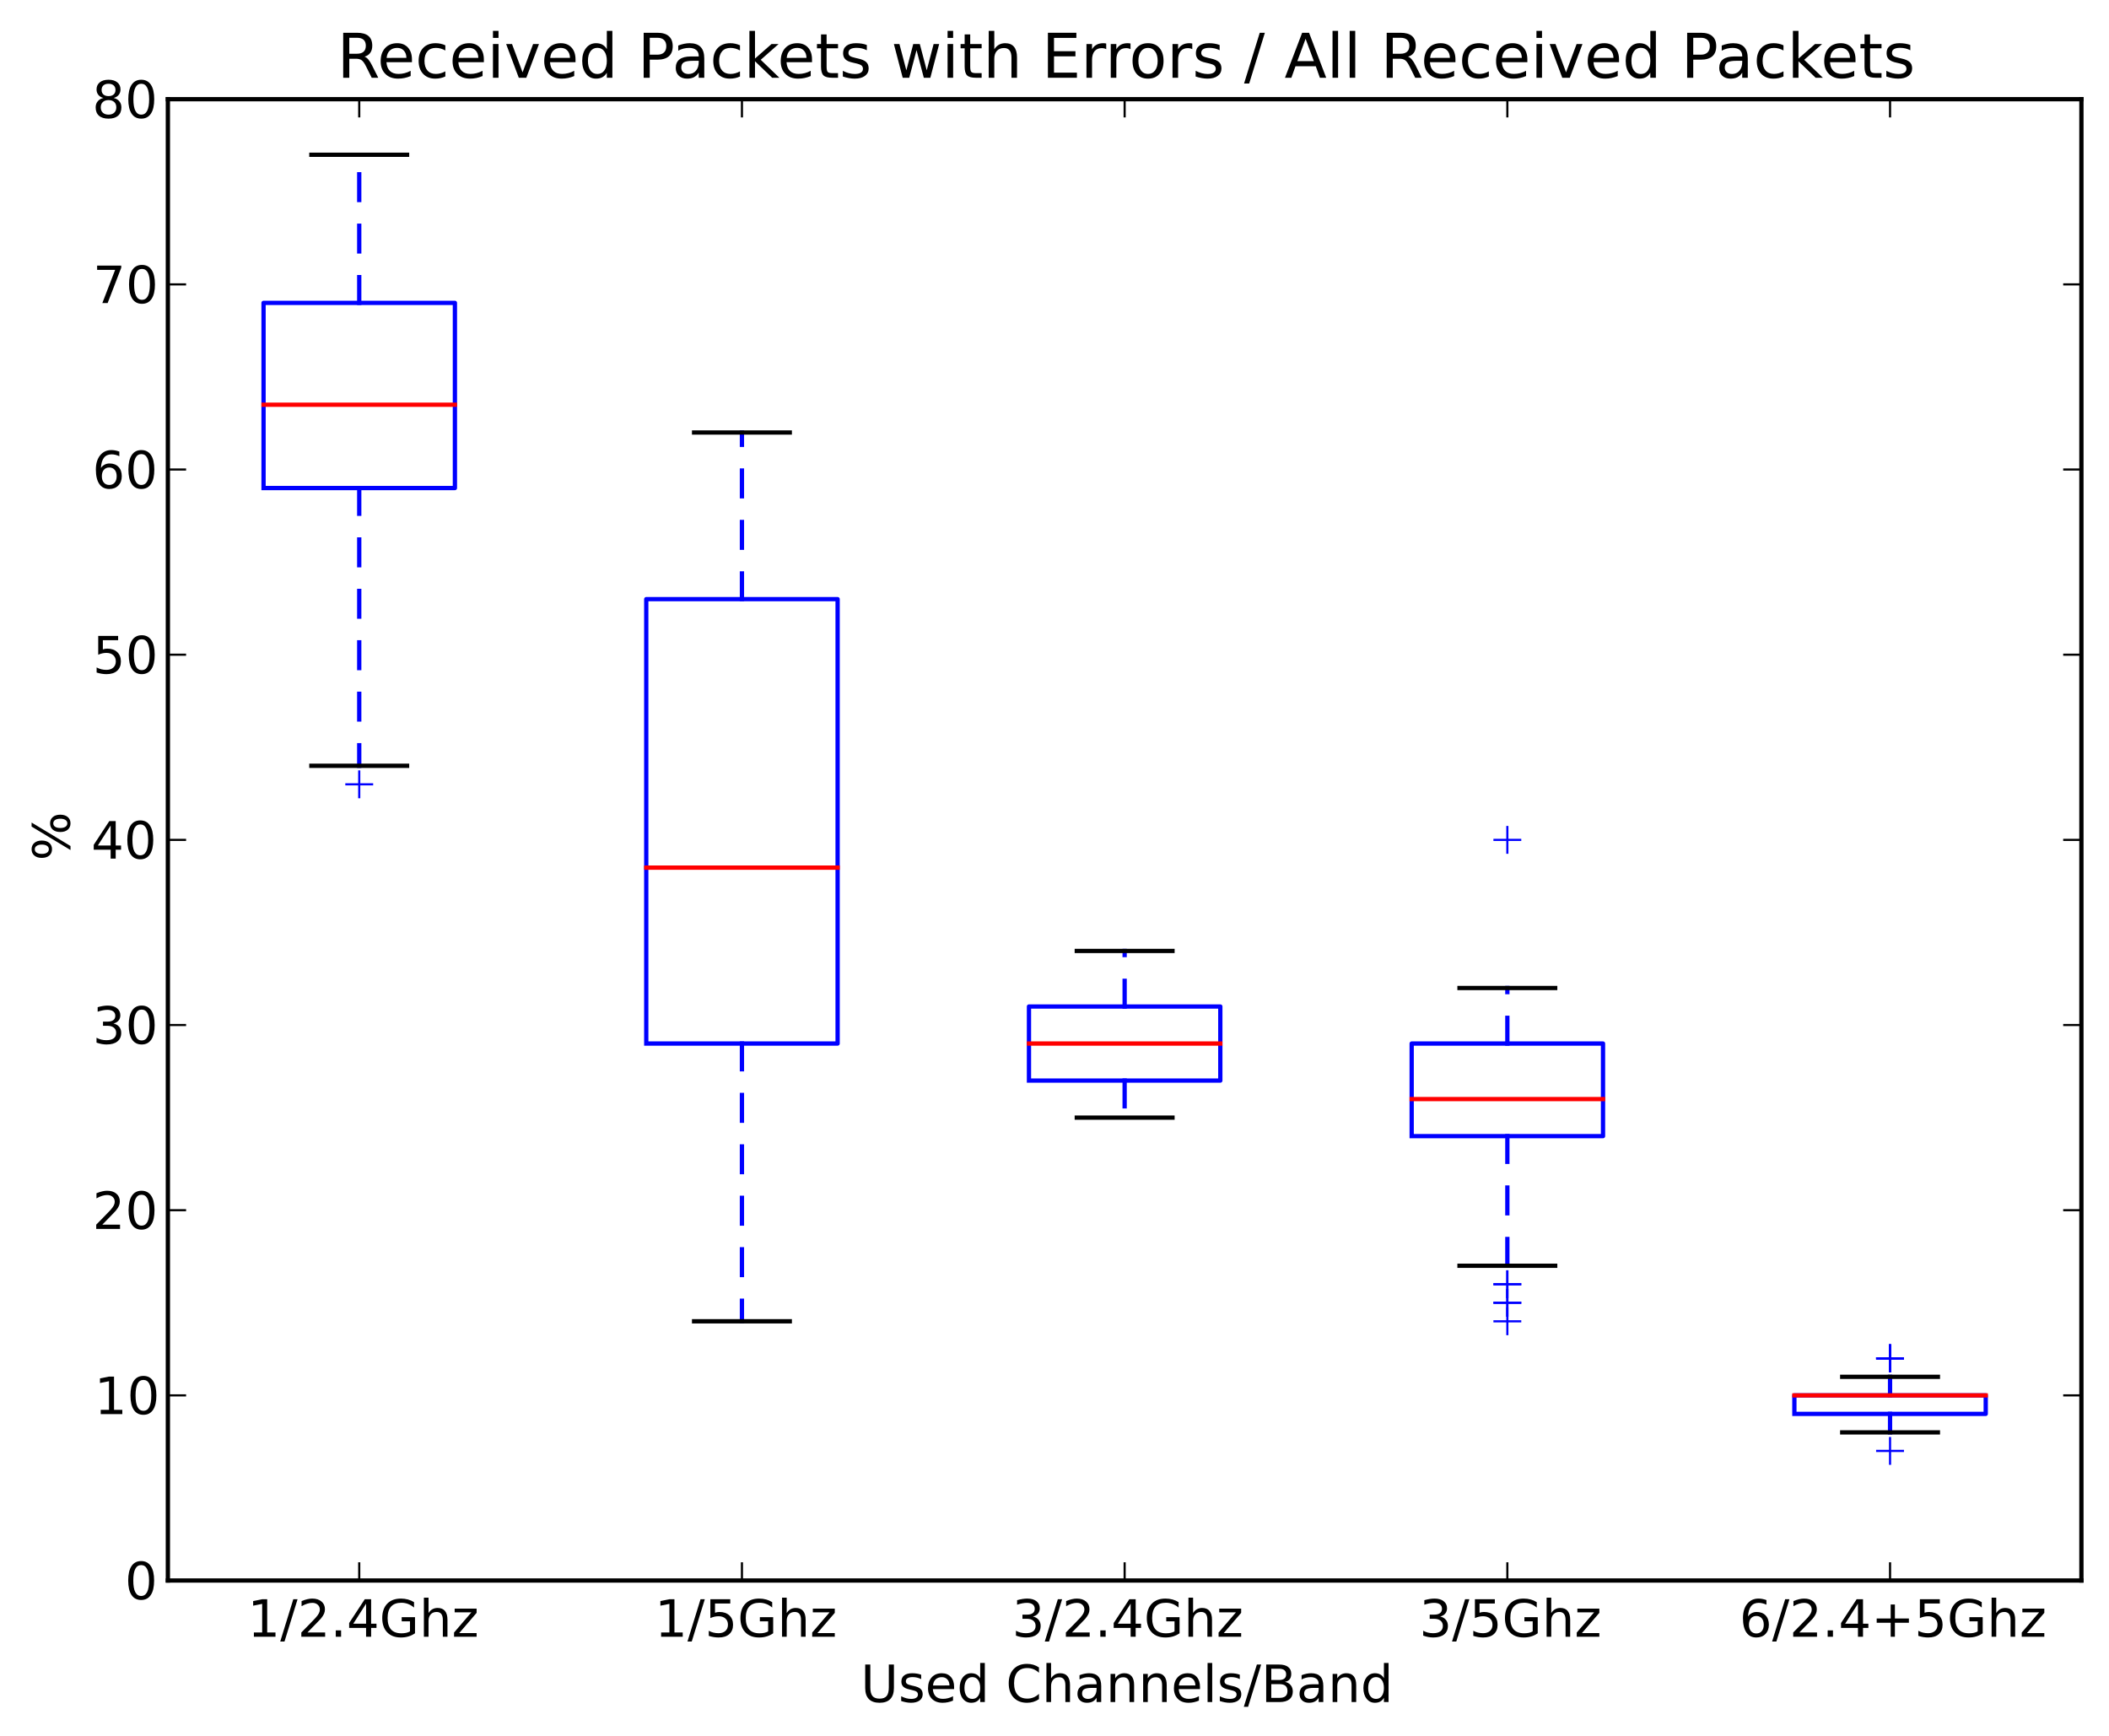<?xml version="1.0" encoding="utf-8" standalone="no"?>
<!DOCTYPE svg PUBLIC "-//W3C//DTD SVG 1.1//EN"
  "http://www.w3.org/Graphics/SVG/1.1/DTD/svg11.dtd">
<!-- Created with matplotlib (http://matplotlib.sourceforge.net/) -->
<svg height="405pt" version="1.1" viewBox="0 0 492 405" width="492pt" xmlns="http://www.w3.org/2000/svg" xmlns:xlink="http://www.w3.org/1999/xlink">
 <defs>
  <style type="text/css">
*{stroke-linecap:square;stroke-linejoin:round;}
  </style>
 </defs>
 <g id="figure_1">
  <g id="patch_1">
   <path d="
M0 405.405
L492.763 405.405
L492.763 0
L0 0
z
" style="fill:#ffffff;"/>
  </g>
  <g id="axes_1">
   <g id="patch_2">
    <path d="
M39.163 368.742
L485.563 368.742
L485.563 23.142
L39.163 23.142
z
" style="fill:#ffffff;"/>
   </g>
   <g id="line2d_1">
    <path clip-path="url(#pb2d628a040)" d="
M83.803 113.862
L83.803 178.662" style="fill:none;stroke:#0000ff;stroke-dasharray:6,6;stroke-dashoffset:0.0;stroke-linecap:butt;"/>
   </g>
   <g id="line2d_2">
    <path clip-path="url(#pb2d628a040)" d="
M83.803 70.662
L83.803 36.102" style="fill:none;stroke:#0000ff;stroke-dasharray:6,6;stroke-dashoffset:0.0;stroke-linecap:butt;"/>
   </g>
   <g id="line2d_3">
    <path clip-path="url(#pb2d628a040)" d="
M72.643 36.102
L94.963 36.102" style="fill:none;stroke:#000000;"/>
   </g>
   <g id="line2d_4">
    <path clip-path="url(#pb2d628a040)" d="
M72.643 178.662
L94.963 178.662" style="fill:none;stroke:#000000;"/>
   </g>
   <g id="line2d_5">
    <path clip-path="url(#pb2d628a040)" d="
M61.483 113.862
L106.123 113.862
L106.123 70.662
L61.483 70.662
L61.483 113.862" style="fill:none;stroke:#0000ff;"/>
   </g>
   <g id="line2d_6">
    <path clip-path="url(#pb2d628a040)" d="
M61.483 94.422
L106.123 94.422" style="fill:none;stroke:#ff0000;"/>
   </g>
   <g id="line2d_7"/>
   <g id="line2d_8">
    <defs>
     <path d="
M-3 0
L3 0
M0 3
L0 -3" id="meed6b43e94" style="stroke:#0000ff;stroke-linecap:butt;stroke-width:0.5;"/>
    </defs>
    <g clip-path="url(#pb2d628a040)">
     <use style="fill:#0000ff;stroke:#0000ff;stroke-linecap:butt;stroke-width:0.5;" x="83.803" xlink:href="#meed6b43e94" y="182.982"/>
    </g>
   </g>
   <g id="line2d_9">
    <path clip-path="url(#pb2d628a040)" d="
M173.083 243.462
L173.083 308.262" style="fill:none;stroke:#0000ff;stroke-dasharray:6,6;stroke-dashoffset:0.0;stroke-linecap:butt;"/>
   </g>
   <g id="line2d_10">
    <path clip-path="url(#pb2d628a040)" d="
M173.083 139.782
L173.083 100.902" style="fill:none;stroke:#0000ff;stroke-dasharray:6,6;stroke-dashoffset:0.0;stroke-linecap:butt;"/>
   </g>
   <g id="line2d_11">
    <path clip-path="url(#pb2d628a040)" d="
M161.923 100.902
L184.243 100.902" style="fill:none;stroke:#000000;"/>
   </g>
   <g id="line2d_12">
    <path clip-path="url(#pb2d628a040)" d="
M161.923 308.262
L184.243 308.262" style="fill:none;stroke:#000000;"/>
   </g>
   <g id="line2d_13">
    <path clip-path="url(#pb2d628a040)" d="
M150.763 243.462
L195.403 243.462
L195.403 139.782
L150.763 139.782
L150.763 243.462" style="fill:none;stroke:#0000ff;"/>
   </g>
   <g id="line2d_14">
    <path clip-path="url(#pb2d628a040)" d="
M150.763 202.422
L195.403 202.422" style="fill:none;stroke:#ff0000;"/>
   </g>
   <g id="line2d_15"/>
   <g id="line2d_16"/>
   <g id="line2d_17">
    <path clip-path="url(#pb2d628a040)" d="
M262.363 252.102
L262.363 260.742" style="fill:none;stroke:#0000ff;stroke-dasharray:6,6;stroke-dashoffset:0.0;stroke-linecap:butt;"/>
   </g>
   <g id="line2d_18">
    <path clip-path="url(#pb2d628a040)" d="
M262.363 234.822
L262.363 221.862" style="fill:none;stroke:#0000ff;stroke-dasharray:6,6;stroke-dashoffset:0.0;stroke-linecap:butt;"/>
   </g>
   <g id="line2d_19">
    <path clip-path="url(#pb2d628a040)" d="
M251.203 221.862
L273.523 221.862" style="fill:none;stroke:#000000;"/>
   </g>
   <g id="line2d_20">
    <path clip-path="url(#pb2d628a040)" d="
M251.203 260.742
L273.523 260.742" style="fill:none;stroke:#000000;"/>
   </g>
   <g id="line2d_21">
    <path clip-path="url(#pb2d628a040)" d="
M240.043 252.102
L284.683 252.102
L284.683 234.822
L240.043 234.822
L240.043 252.102" style="fill:none;stroke:#0000ff;"/>
   </g>
   <g id="line2d_22">
    <path clip-path="url(#pb2d628a040)" d="
M240.043 243.462
L284.683 243.462" style="fill:none;stroke:#ff0000;"/>
   </g>
   <g id="line2d_23"/>
   <g id="line2d_24"/>
   <g id="line2d_25">
    <path clip-path="url(#pb2d628a040)" d="
M351.643 265.062
L351.643 295.302" style="fill:none;stroke:#0000ff;stroke-dasharray:6,6;stroke-dashoffset:0.0;stroke-linecap:butt;"/>
   </g>
   <g id="line2d_26">
    <path clip-path="url(#pb2d628a040)" d="
M351.643 243.462
L351.643 230.502" style="fill:none;stroke:#0000ff;stroke-dasharray:6,6;stroke-dashoffset:0.0;stroke-linecap:butt;"/>
   </g>
   <g id="line2d_27">
    <path clip-path="url(#pb2d628a040)" d="
M340.483 230.502
L362.803 230.502" style="fill:none;stroke:#000000;"/>
   </g>
   <g id="line2d_28">
    <path clip-path="url(#pb2d628a040)" d="
M340.483 295.302
L362.803 295.302" style="fill:none;stroke:#000000;"/>
   </g>
   <g id="line2d_29">
    <path clip-path="url(#pb2d628a040)" d="
M329.323 265.062
L373.963 265.062
L373.963 243.462
L329.323 243.462
L329.323 265.062" style="fill:none;stroke:#0000ff;"/>
   </g>
   <g id="line2d_30">
    <path clip-path="url(#pb2d628a040)" d="
M329.323 256.422
L373.963 256.422" style="fill:none;stroke:#ff0000;"/>
   </g>
   <g id="line2d_31">
    <g clip-path="url(#pb2d628a040)">
     <use style="fill:#0000ff;stroke:#0000ff;stroke-linecap:butt;stroke-width:0.5;" x="351.643" xlink:href="#meed6b43e94" y="195.942"/>
    </g>
   </g>
   <g id="line2d_32">
    <g clip-path="url(#pb2d628a040)">
     <use style="fill:#0000ff;stroke:#0000ff;stroke-linecap:butt;stroke-width:0.5;" x="351.643" xlink:href="#meed6b43e94" y="299.622"/>
     <use style="fill:#0000ff;stroke:#0000ff;stroke-linecap:butt;stroke-width:0.5;" x="351.643" xlink:href="#meed6b43e94" y="308.262"/>
     <use style="fill:#0000ff;stroke:#0000ff;stroke-linecap:butt;stroke-width:0.5;" x="351.643" xlink:href="#meed6b43e94" y="303.942"/>
     <use style="fill:#0000ff;stroke:#0000ff;stroke-linecap:butt;stroke-width:0.5;" x="351.643" xlink:href="#meed6b43e94" y="303.942"/>
     <use style="fill:#0000ff;stroke:#0000ff;stroke-linecap:butt;stroke-width:0.5;" x="351.643" xlink:href="#meed6b43e94" y="299.622"/>
    </g>
   </g>
   <g id="line2d_33">
    <path clip-path="url(#pb2d628a040)" d="
M440.923 329.862
L440.923 334.182" style="fill:none;stroke:#0000ff;stroke-dasharray:6,6;stroke-dashoffset:0.0;stroke-linecap:butt;"/>
   </g>
   <g id="line2d_34">
    <path clip-path="url(#pb2d628a040)" d="
M440.923 325.542
L440.923 321.222" style="fill:none;stroke:#0000ff;stroke-dasharray:6,6;stroke-dashoffset:0.0;stroke-linecap:butt;"/>
   </g>
   <g id="line2d_35">
    <path clip-path="url(#pb2d628a040)" d="
M429.763 321.222
L452.083 321.222" style="fill:none;stroke:#000000;"/>
   </g>
   <g id="line2d_36">
    <path clip-path="url(#pb2d628a040)" d="
M429.763 334.182
L452.083 334.182" style="fill:none;stroke:#000000;"/>
   </g>
   <g id="line2d_37">
    <path clip-path="url(#pb2d628a040)" d="
M418.603 329.862
L463.243 329.862
L463.243 325.542
L418.603 325.542
L418.603 329.862" style="fill:none;stroke:#0000ff;"/>
   </g>
   <g id="line2d_38">
    <path clip-path="url(#pb2d628a040)" d="
M418.603 325.542
L463.243 325.542" style="fill:none;stroke:#ff0000;"/>
   </g>
   <g id="line2d_39">
    <g clip-path="url(#pb2d628a040)">
     <use style="fill:#0000ff;stroke:#0000ff;stroke-linecap:butt;stroke-width:0.5;" x="440.923" xlink:href="#meed6b43e94" y="316.902"/>
     <use style="fill:#0000ff;stroke:#0000ff;stroke-linecap:butt;stroke-width:0.5;" x="440.923" xlink:href="#meed6b43e94" y="316.902"/>
     <use style="fill:#0000ff;stroke:#0000ff;stroke-linecap:butt;stroke-width:0.5;" x="440.923" xlink:href="#meed6b43e94" y="316.902"/>
     <use style="fill:#0000ff;stroke:#0000ff;stroke-linecap:butt;stroke-width:0.5;" x="440.923" xlink:href="#meed6b43e94" y="316.902"/>
     <use style="fill:#0000ff;stroke:#0000ff;stroke-linecap:butt;stroke-width:0.5;" x="440.923" xlink:href="#meed6b43e94" y="316.902"/>
     <use style="fill:#0000ff;stroke:#0000ff;stroke-linecap:butt;stroke-width:0.5;" x="440.923" xlink:href="#meed6b43e94" y="316.902"/>
    </g>
   </g>
   <g id="line2d_40">
    <g clip-path="url(#pb2d628a040)">
     <use style="fill:#0000ff;stroke:#0000ff;stroke-linecap:butt;stroke-width:0.5;" x="440.923" xlink:href="#meed6b43e94" y="338.502"/>
    </g>
   </g>
   <g id="matplotlib.axis_1">
    <g id="xtick_1">
     <g id="line2d_41">
      <defs>
       <path d="
M0 0
L0 -4" id="m0012dd4eef" style="stroke:#000000;stroke-linecap:butt;stroke-width:0.5;"/>
      </defs>
      <g>
       <use style="stroke:#000000;stroke-linecap:butt;stroke-width:0.5;" x="83.803" xlink:href="#m0012dd4eef" y="368.742"/>
      </g>
     </g>
     <g id="line2d_42">
      <defs>
       <path d="
M0 0
L0 4" id="m476344969c" style="stroke:#000000;stroke-linecap:butt;stroke-width:0.5;"/>
      </defs>
      <g>
       <use style="stroke:#000000;stroke-linecap:butt;stroke-width:0.5;" x="83.803" xlink:href="#m476344969c" y="23.142"/>
      </g>
     </g>
     <g id="text_1">
      <!-- 1/2.4Ghz -->
      <defs>
       <path d="
M25.391 72.906
L33.688 72.906
L8.297 -9.281
L0 -9.281
z
" id="DejaVuSans-2f"/>
       <path d="
M10.688 12.406
L21 12.406
L21 0
L10.688 0
z
" id="DejaVuSans-2e"/>
       <path d="
M5.516 54.688
L48.188 54.688
L48.188 46.484
L14.406 7.172
L48.188 7.172
L48.188 0
L4.297 0
L4.297 8.203
L38.094 47.516
L5.516 47.516
z
" id="DejaVuSans-7a"/>
       <path d="
M12.406 8.297
L28.516 8.297
L28.516 63.922
L10.984 60.406
L10.984 69.391
L28.422 72.906
L38.281 72.906
L38.281 8.297
L54.391 8.297
L54.391 0
L12.406 0
z
" id="DejaVuSans-31"/>
       <path d="
M59.516 10.406
L59.516 29.984
L43.406 29.984
L43.406 38.094
L69.281 38.094
L69.281 6.781
Q63.578 2.734 56.688 0.656
Q49.812 -1.422 42 -1.422
Q24.906 -1.422 15.25 8.562
Q5.609 18.562 5.609 36.375
Q5.609 54.25 15.25 64.234
Q24.906 74.219 42 74.219
Q49.125 74.219 55.547 72.453
Q61.969 70.703 67.391 67.281
L67.391 56.781
Q61.922 61.422 55.766 63.766
Q49.609 66.109 42.828 66.109
Q29.438 66.109 22.719 58.641
Q16.016 51.172 16.016 36.375
Q16.016 21.625 22.719 14.156
Q29.438 6.688 42.828 6.688
Q48.047 6.688 52.141 7.594
Q56.25 8.5 59.516 10.406" id="DejaVuSans-47"/>
       <path d="
M37.797 64.312
L12.891 25.391
L37.797 25.391
z

M35.203 72.906
L47.609 72.906
L47.609 25.391
L58.016 25.391
L58.016 17.188
L47.609 17.188
L47.609 0
L37.797 0
L37.797 17.188
L4.891 17.188
L4.891 26.703
z
" id="DejaVuSans-34"/>
       <path d="
M54.891 33.016
L54.891 0
L45.906 0
L45.906 32.719
Q45.906 40.484 42.875 44.328
Q39.844 48.188 33.797 48.188
Q26.516 48.188 22.312 43.547
Q18.109 38.922 18.109 30.906
L18.109 0
L9.078 0
L9.078 75.984
L18.109 75.984
L18.109 46.188
Q21.344 51.125 25.703 53.562
Q30.078 56 35.797 56
Q45.219 56 50.047 50.172
Q54.891 44.344 54.891 33.016" id="DejaVuSans-68"/>
       <path d="
M19.188 8.297
L53.609 8.297
L53.609 0
L7.328 0
L7.328 8.297
Q12.938 14.109 22.625 23.891
Q32.328 33.688 34.812 36.531
Q39.547 41.844 41.422 45.531
Q43.312 49.219 43.312 52.781
Q43.312 58.594 39.234 62.25
Q35.156 65.922 28.609 65.922
Q23.969 65.922 18.812 64.312
Q13.672 62.703 7.812 59.422
L7.812 69.391
Q13.766 71.781 18.938 73
Q24.125 74.219 28.422 74.219
Q39.75 74.219 46.484 68.547
Q53.219 62.891 53.219 53.422
Q53.219 48.922 51.531 44.891
Q49.859 40.875 45.406 35.406
Q44.188 33.984 37.641 27.219
Q31.109 20.453 19.188 8.297" id="DejaVuSans-32"/>
      </defs>
      <g transform="translate(57.739 381.86)scale(0.12 -0.12)">
       <use xlink:href="#DejaVuSans-31"/>
       <use x="63.623" xlink:href="#DejaVuSans-2f"/>
       <use x="97.314" xlink:href="#DejaVuSans-32"/>
       <use x="160.938" xlink:href="#DejaVuSans-2e"/>
       <use x="192.725" xlink:href="#DejaVuSans-34"/>
       <use x="256.348" xlink:href="#DejaVuSans-47"/>
       <use x="333.838" xlink:href="#DejaVuSans-68"/>
       <use x="397.217" xlink:href="#DejaVuSans-7a"/>
      </g>
     </g>
    </g>
    <g id="xtick_2">
     <g id="line2d_43">
      <g>
       <use style="stroke:#000000;stroke-linecap:butt;stroke-width:0.5;" x="173.083" xlink:href="#m0012dd4eef" y="368.742"/>
      </g>
     </g>
     <g id="line2d_44">
      <g>
       <use style="stroke:#000000;stroke-linecap:butt;stroke-width:0.5;" x="173.083" xlink:href="#m476344969c" y="23.142"/>
      </g>
     </g>
     <g id="text_2">
      <!-- 1/5Ghz -->
      <defs>
       <path d="
M10.797 72.906
L49.516 72.906
L49.516 64.594
L19.828 64.594
L19.828 46.734
Q21.969 47.469 24.109 47.828
Q26.266 48.188 28.422 48.188
Q40.625 48.188 47.75 41.5
Q54.891 34.812 54.891 23.391
Q54.891 11.625 47.562 5.094
Q40.234 -1.422 26.906 -1.422
Q22.312 -1.422 17.547 -0.641
Q12.797 0.141 7.719 1.703
L7.719 11.625
Q12.109 9.234 16.797 8.062
Q21.484 6.891 26.703 6.891
Q35.156 6.891 40.078 11.328
Q45.016 15.766 45.016 23.391
Q45.016 31 40.078 35.438
Q35.156 39.891 26.703 39.891
Q22.75 39.891 18.812 39.016
Q14.891 38.141 10.797 36.281
z
" id="DejaVuSans-35"/>
      </defs>
      <g transform="translate(152.743 381.86)scale(0.12 -0.12)">
       <use xlink:href="#DejaVuSans-31"/>
       <use x="63.623" xlink:href="#DejaVuSans-2f"/>
       <use x="97.314" xlink:href="#DejaVuSans-35"/>
       <use x="160.938" xlink:href="#DejaVuSans-47"/>
       <use x="238.428" xlink:href="#DejaVuSans-68"/>
       <use x="301.807" xlink:href="#DejaVuSans-7a"/>
      </g>
     </g>
    </g>
    <g id="xtick_3">
     <g id="line2d_45">
      <g>
       <use style="stroke:#000000;stroke-linecap:butt;stroke-width:0.5;" x="262.363" xlink:href="#m0012dd4eef" y="368.742"/>
      </g>
     </g>
     <g id="line2d_46">
      <g>
       <use style="stroke:#000000;stroke-linecap:butt;stroke-width:0.5;" x="262.363" xlink:href="#m476344969c" y="23.142"/>
      </g>
     </g>
     <g id="text_3">
      <!-- 3/2.4Ghz -->
      <defs>
       <path d="
M40.578 39.312
Q47.656 37.797 51.625 33
Q55.609 28.219 55.609 21.188
Q55.609 10.406 48.188 4.484
Q40.766 -1.422 27.094 -1.422
Q22.516 -1.422 17.656 -0.516
Q12.797 0.391 7.625 2.203
L7.625 11.719
Q11.719 9.328 16.594 8.109
Q21.484 6.891 26.812 6.891
Q36.078 6.891 40.938 10.547
Q45.797 14.203 45.797 21.188
Q45.797 27.641 41.281 31.266
Q36.766 34.906 28.719 34.906
L20.219 34.906
L20.219 43.016
L29.109 43.016
Q36.375 43.016 40.234 45.922
Q44.094 48.828 44.094 54.297
Q44.094 59.906 40.109 62.906
Q36.141 65.922 28.719 65.922
Q24.656 65.922 20.016 65.031
Q15.375 64.156 9.812 62.312
L9.812 71.094
Q15.438 72.656 20.344 73.438
Q25.25 74.219 29.594 74.219
Q40.828 74.219 47.359 69.109
Q53.906 64.016 53.906 55.328
Q53.906 49.266 50.438 45.094
Q46.969 40.922 40.578 39.312" id="DejaVuSans-33"/>
      </defs>
      <g transform="translate(236.097 381.86)scale(0.12 -0.12)">
       <use xlink:href="#DejaVuSans-33"/>
       <use x="63.623" xlink:href="#DejaVuSans-2f"/>
       <use x="97.314" xlink:href="#DejaVuSans-32"/>
       <use x="160.938" xlink:href="#DejaVuSans-2e"/>
       <use x="192.725" xlink:href="#DejaVuSans-34"/>
       <use x="256.348" xlink:href="#DejaVuSans-47"/>
       <use x="333.838" xlink:href="#DejaVuSans-68"/>
       <use x="397.217" xlink:href="#DejaVuSans-7a"/>
      </g>
     </g>
    </g>
    <g id="xtick_4">
     <g id="line2d_47">
      <g>
       <use style="stroke:#000000;stroke-linecap:butt;stroke-width:0.5;" x="351.643" xlink:href="#m0012dd4eef" y="368.742"/>
      </g>
     </g>
     <g id="line2d_48">
      <g>
       <use style="stroke:#000000;stroke-linecap:butt;stroke-width:0.5;" x="351.643" xlink:href="#m476344969c" y="23.142"/>
      </g>
     </g>
     <g id="text_4">
      <!-- 3/5Ghz -->
      <g transform="translate(331.102 381.86)scale(0.12 -0.12)">
       <use xlink:href="#DejaVuSans-33"/>
       <use x="63.623" xlink:href="#DejaVuSans-2f"/>
       <use x="97.314" xlink:href="#DejaVuSans-35"/>
       <use x="160.938" xlink:href="#DejaVuSans-47"/>
       <use x="238.428" xlink:href="#DejaVuSans-68"/>
       <use x="301.807" xlink:href="#DejaVuSans-7a"/>
      </g>
     </g>
    </g>
    <g id="xtick_5">
     <g id="line2d_49">
      <g>
       <use style="stroke:#000000;stroke-linecap:butt;stroke-width:0.5;" x="440.923" xlink:href="#m0012dd4eef" y="368.742"/>
      </g>
     </g>
     <g id="line2d_50">
      <g>
       <use style="stroke:#000000;stroke-linecap:butt;stroke-width:0.5;" x="440.923" xlink:href="#m476344969c" y="23.142"/>
      </g>
     </g>
     <g id="text_5">
      <!-- 6/2.4+5Ghz -->
      <defs>
       <path d="
M46 62.703
L46 35.5
L73.188 35.5
L73.188 27.203
L46 27.203
L46 0
L37.797 0
L37.797 27.203
L10.594 27.203
L10.594 35.5
L37.797 35.5
L37.797 62.703
z
" id="DejaVuSans-2b"/>
       <path d="
M33.016 40.375
Q26.375 40.375 22.484 35.828
Q18.609 31.297 18.609 23.391
Q18.609 15.531 22.484 10.953
Q26.375 6.391 33.016 6.391
Q39.656 6.391 43.531 10.953
Q47.406 15.531 47.406 23.391
Q47.406 31.297 43.531 35.828
Q39.656 40.375 33.016 40.375
M52.594 71.297
L52.594 62.312
Q48.875 64.062 45.094 64.984
Q41.312 65.922 37.594 65.922
Q27.828 65.922 22.672 59.328
Q17.531 52.734 16.797 39.406
Q19.672 43.656 24.016 45.922
Q28.375 48.188 33.594 48.188
Q44.578 48.188 50.953 41.516
Q57.328 34.859 57.328 23.391
Q57.328 12.156 50.688 5.359
Q44.047 -1.422 33.016 -1.422
Q20.359 -1.422 13.672 8.266
Q6.984 17.969 6.984 36.375
Q6.984 53.656 15.188 63.938
Q23.391 74.219 37.203 74.219
Q40.922 74.219 44.703 73.484
Q48.484 72.75 52.594 71.297" id="DejaVuSans-36"/>
      </defs>
      <g transform="translate(405.773 381.86)scale(0.12 -0.12)">
       <use xlink:href="#DejaVuSans-36"/>
       <use x="63.623" xlink:href="#DejaVuSans-2f"/>
       <use x="97.314" xlink:href="#DejaVuSans-32"/>
       <use x="160.938" xlink:href="#DejaVuSans-2e"/>
       <use x="192.725" xlink:href="#DejaVuSans-34"/>
       <use x="256.348" xlink:href="#DejaVuSans-2b"/>
       <use x="340.137" xlink:href="#DejaVuSans-35"/>
       <use x="403.76" xlink:href="#DejaVuSans-47"/>
       <use x="481.25" xlink:href="#DejaVuSans-68"/>
       <use x="544.629" xlink:href="#DejaVuSans-7a"/>
      </g>
     </g>
    </g>
    <g id="text_6">
     <!-- Used Channels/Band -->
     <defs>
      <path d="
M54.891 33.016
L54.891 0
L45.906 0
L45.906 32.719
Q45.906 40.484 42.875 44.328
Q39.844 48.188 33.797 48.188
Q26.516 48.188 22.312 43.547
Q18.109 38.922 18.109 30.906
L18.109 0
L9.078 0
L9.078 54.688
L18.109 54.688
L18.109 46.188
Q21.344 51.125 25.703 53.562
Q30.078 56 35.797 56
Q45.219 56 50.047 50.172
Q54.891 44.344 54.891 33.016" id="DejaVuSans-6e"/>
      <path d="
M9.422 75.984
L18.406 75.984
L18.406 0
L9.422 0
z
" id="DejaVuSans-6c"/>
      <path id="DejaVuSans-20"/>
      <path d="
M8.688 72.906
L18.609 72.906
L18.609 28.609
Q18.609 16.891 22.844 11.734
Q27.094 6.594 36.625 6.594
Q46.094 6.594 50.344 11.734
Q54.594 16.891 54.594 28.609
L54.594 72.906
L64.5 72.906
L64.5 27.391
Q64.5 13.141 57.438 5.859
Q50.391 -1.422 36.625 -1.422
Q22.797 -1.422 15.734 5.859
Q8.688 13.141 8.688 27.391
z
" id="DejaVuSans-55"/>
      <path d="
M19.672 34.812
L19.672 8.109
L35.5 8.109
Q43.453 8.109 47.281 11.406
Q51.125 14.703 51.125 21.484
Q51.125 28.328 47.281 31.562
Q43.453 34.812 35.5 34.812
z

M19.672 64.797
L19.672 42.828
L34.281 42.828
Q41.5 42.828 45.031 45.531
Q48.578 48.25 48.578 53.812
Q48.578 59.328 45.031 62.062
Q41.5 64.797 34.281 64.797
z

M9.812 72.906
L35.016 72.906
Q46.297 72.906 52.391 68.219
Q58.5 63.531 58.5 54.891
Q58.5 48.188 55.375 44.234
Q52.25 40.281 46.188 39.312
Q53.469 37.75 57.5 32.781
Q61.531 27.828 61.531 20.406
Q61.531 10.641 54.891 5.312
Q48.25 0 35.984 0
L9.812 0
z
" id="DejaVuSans-42"/>
      <path d="
M64.406 67.281
L64.406 56.891
Q59.422 61.531 53.781 63.812
Q48.141 66.109 41.797 66.109
Q29.297 66.109 22.656 58.469
Q16.016 50.828 16.016 36.375
Q16.016 21.969 22.656 14.328
Q29.297 6.688 41.797 6.688
Q48.141 6.688 53.781 8.984
Q59.422 11.281 64.406 15.922
L64.406 5.609
Q59.234 2.094 53.438 0.328
Q47.656 -1.422 41.219 -1.422
Q24.656 -1.422 15.125 8.703
Q5.609 18.844 5.609 36.375
Q5.609 53.953 15.125 64.078
Q24.656 74.219 41.219 74.219
Q47.75 74.219 53.531 72.484
Q59.328 70.75 64.406 67.281" id="DejaVuSans-43"/>
      <path d="
M45.406 46.391
L45.406 75.984
L54.391 75.984
L54.391 0
L45.406 0
L45.406 8.203
Q42.578 3.328 38.25 0.953
Q33.938 -1.422 27.875 -1.422
Q17.969 -1.422 11.734 6.484
Q5.516 14.406 5.516 27.297
Q5.516 40.188 11.734 48.094
Q17.969 56 27.875 56
Q33.938 56 38.25 53.625
Q42.578 51.266 45.406 46.391
M14.797 27.297
Q14.797 17.391 18.875 11.75
Q22.953 6.109 30.078 6.109
Q37.203 6.109 41.297 11.75
Q45.406 17.391 45.406 27.297
Q45.406 37.203 41.297 42.844
Q37.203 48.484 30.078 48.484
Q22.953 48.484 18.875 42.844
Q14.797 37.203 14.797 27.297" id="DejaVuSans-64"/>
      <path d="
M56.203 29.594
L56.203 25.203
L14.891 25.203
Q15.484 15.922 20.484 11.062
Q25.484 6.203 34.422 6.203
Q39.594 6.203 44.453 7.469
Q49.312 8.734 54.109 11.281
L54.109 2.781
Q49.266 0.734 44.188 -0.344
Q39.109 -1.422 33.891 -1.422
Q20.797 -1.422 13.156 6.188
Q5.516 13.812 5.516 26.812
Q5.516 40.234 12.766 48.109
Q20.016 56 32.328 56
Q43.359 56 49.781 48.891
Q56.203 41.797 56.203 29.594
M47.219 32.234
Q47.125 39.594 43.094 43.984
Q39.062 48.391 32.422 48.391
Q24.906 48.391 20.391 44.141
Q15.875 39.891 15.188 32.172
z
" id="DejaVuSans-65"/>
      <path d="
M44.281 53.078
L44.281 44.578
Q40.484 46.531 36.375 47.5
Q32.281 48.484 27.875 48.484
Q21.188 48.484 17.844 46.438
Q14.5 44.391 14.5 40.281
Q14.5 37.156 16.891 35.375
Q19.281 33.594 26.516 31.984
L29.594 31.297
Q39.156 29.25 43.188 25.516
Q47.219 21.781 47.219 15.094
Q47.219 7.469 41.188 3.016
Q35.156 -1.422 24.609 -1.422
Q20.219 -1.422 15.453 -0.562
Q10.688 0.297 5.422 2
L5.422 11.281
Q10.406 8.688 15.234 7.391
Q20.062 6.109 24.812 6.109
Q31.156 6.109 34.562 8.281
Q37.984 10.453 37.984 14.406
Q37.984 18.062 35.516 20.016
Q33.062 21.969 24.703 23.781
L21.578 24.516
Q13.234 26.266 9.516 29.906
Q5.812 33.547 5.812 39.891
Q5.812 47.609 11.281 51.797
Q16.75 56 26.812 56
Q31.781 56 36.172 55.266
Q40.578 54.547 44.281 53.078" id="DejaVuSans-73"/>
      <path d="
M34.281 27.484
Q23.391 27.484 19.188 25
Q14.984 22.516 14.984 16.5
Q14.984 11.719 18.141 8.906
Q21.297 6.109 26.703 6.109
Q34.188 6.109 38.703 11.406
Q43.219 16.703 43.219 25.484
L43.219 27.484
z

M52.203 31.203
L52.203 0
L43.219 0
L43.219 8.297
Q40.141 3.328 35.547 0.953
Q30.953 -1.422 24.312 -1.422
Q15.922 -1.422 10.953 3.297
Q6 8.016 6 15.922
Q6 25.141 12.172 29.828
Q18.359 34.516 30.609 34.516
L43.219 34.516
L43.219 35.406
Q43.219 41.609 39.141 45
Q35.062 48.391 27.688 48.391
Q23 48.391 18.547 47.266
Q14.109 46.141 10.016 43.891
L10.016 52.203
Q14.938 54.109 19.578 55.047
Q24.219 56 28.609 56
Q40.484 56 46.344 49.844
Q52.203 43.703 52.203 31.203" id="DejaVuSans-61"/>
     </defs>
     <g transform="translate(200.799 397.092)scale(0.12 -0.12)">
      <use xlink:href="#DejaVuSans-55"/>
      <use x="73.193" xlink:href="#DejaVuSans-73"/>
      <use x="125.293" xlink:href="#DejaVuSans-65"/>
      <use x="186.816" xlink:href="#DejaVuSans-64"/>
      <use x="250.293" xlink:href="#DejaVuSans-20"/>
      <use x="282.08" xlink:href="#DejaVuSans-43"/>
      <use x="351.904" xlink:href="#DejaVuSans-68"/>
      <use x="415.283" xlink:href="#DejaVuSans-61"/>
      <use x="476.562" xlink:href="#DejaVuSans-6e"/>
      <use x="539.941" xlink:href="#DejaVuSans-6e"/>
      <use x="603.32" xlink:href="#DejaVuSans-65"/>
      <use x="664.844" xlink:href="#DejaVuSans-6c"/>
      <use x="692.627" xlink:href="#DejaVuSans-73"/>
      <use x="744.727" xlink:href="#DejaVuSans-2f"/>
      <use x="778.418" xlink:href="#DejaVuSans-42"/>
      <use x="847.021" xlink:href="#DejaVuSans-61"/>
      <use x="908.301" xlink:href="#DejaVuSans-6e"/>
      <use x="971.68" xlink:href="#DejaVuSans-64"/>
     </g>
    </g>
   </g>
   <g id="matplotlib.axis_2">
    <g id="ytick_1">
     <g id="line2d_51">
      <defs>
       <path d="
M0 0
L4 0" id="me8a85f7bf6" style="stroke:#000000;stroke-linecap:butt;stroke-width:0.5;"/>
      </defs>
      <g>
       <use style="stroke:#000000;stroke-linecap:butt;stroke-width:0.5;" x="39.163" xlink:href="#me8a85f7bf6" y="368.742"/>
      </g>
     </g>
     <g id="line2d_52">
      <defs>
       <path d="
M0 0
L-4 0" id="m1a32005dea" style="stroke:#000000;stroke-linecap:butt;stroke-width:0.5;"/>
      </defs>
      <g>
       <use style="stroke:#000000;stroke-linecap:butt;stroke-width:0.5;" x="485.563" xlink:href="#m1a32005dea" y="368.742"/>
      </g>
     </g>
     <g id="text_7">
      <!-- 0 -->
      <defs>
       <path d="
M31.781 66.406
Q24.172 66.406 20.328 58.906
Q16.5 51.422 16.5 36.375
Q16.5 21.391 20.328 13.891
Q24.172 6.391 31.781 6.391
Q39.453 6.391 43.281 13.891
Q47.125 21.391 47.125 36.375
Q47.125 51.422 43.281 58.906
Q39.453 66.406 31.781 66.406
M31.781 74.219
Q44.047 74.219 50.516 64.516
Q56.984 54.828 56.984 36.375
Q56.984 17.969 50.516 8.266
Q44.047 -1.422 31.781 -1.422
Q19.531 -1.422 13.062 8.266
Q6.594 17.969 6.594 36.375
Q6.594 54.828 13.062 64.516
Q19.531 74.219 31.781 74.219" id="DejaVuSans-30"/>
      </defs>
      <g transform="translate(29.116 373.11)scale(0.12 -0.12)">
       <use xlink:href="#DejaVuSans-30"/>
      </g>
     </g>
    </g>
    <g id="ytick_2">
     <g id="line2d_53">
      <g>
       <use style="stroke:#000000;stroke-linecap:butt;stroke-width:0.5;" x="39.163" xlink:href="#me8a85f7bf6" y="325.542"/>
      </g>
     </g>
     <g id="line2d_54">
      <g>
       <use style="stroke:#000000;stroke-linecap:butt;stroke-width:0.5;" x="485.563" xlink:href="#m1a32005dea" y="325.542"/>
      </g>
     </g>
     <g id="text_8">
      <!-- 10 -->
      <g transform="translate(22.008 329.91)scale(0.12 -0.12)">
       <use xlink:href="#DejaVuSans-31"/>
       <use x="63.623" xlink:href="#DejaVuSans-30"/>
      </g>
     </g>
    </g>
    <g id="ytick_3">
     <g id="line2d_55">
      <g>
       <use style="stroke:#000000;stroke-linecap:butt;stroke-width:0.5;" x="39.163" xlink:href="#me8a85f7bf6" y="282.342"/>
      </g>
     </g>
     <g id="line2d_56">
      <g>
       <use style="stroke:#000000;stroke-linecap:butt;stroke-width:0.5;" x="485.563" xlink:href="#m1a32005dea" y="282.342"/>
      </g>
     </g>
     <g id="text_9">
      <!-- 20 -->
      <g transform="translate(21.569 286.71)scale(0.12 -0.12)">
       <use xlink:href="#DejaVuSans-32"/>
       <use x="63.623" xlink:href="#DejaVuSans-30"/>
      </g>
     </g>
    </g>
    <g id="ytick_4">
     <g id="line2d_57">
      <g>
       <use style="stroke:#000000;stroke-linecap:butt;stroke-width:0.5;" x="39.163" xlink:href="#me8a85f7bf6" y="239.142"/>
      </g>
     </g>
     <g id="line2d_58">
      <g>
       <use style="stroke:#000000;stroke-linecap:butt;stroke-width:0.5;" x="485.563" xlink:href="#m1a32005dea" y="239.142"/>
      </g>
     </g>
     <g id="text_10">
      <!-- 30 -->
      <g transform="translate(21.605 243.51)scale(0.12 -0.12)">
       <use xlink:href="#DejaVuSans-33"/>
       <use x="63.623" xlink:href="#DejaVuSans-30"/>
      </g>
     </g>
    </g>
    <g id="ytick_5">
     <g id="line2d_59">
      <g>
       <use style="stroke:#000000;stroke-linecap:butt;stroke-width:0.5;" x="39.163" xlink:href="#me8a85f7bf6" y="195.942"/>
      </g>
     </g>
     <g id="line2d_60">
      <g>
       <use style="stroke:#000000;stroke-linecap:butt;stroke-width:0.5;" x="485.563" xlink:href="#m1a32005dea" y="195.942"/>
      </g>
     </g>
     <g id="text_11">
      <!-- 40 -->
      <g transform="translate(21.277 200.31)scale(0.12 -0.12)">
       <use xlink:href="#DejaVuSans-34"/>
       <use x="63.623" xlink:href="#DejaVuSans-30"/>
      </g>
     </g>
    </g>
    <g id="ytick_6">
     <g id="line2d_61">
      <g>
       <use style="stroke:#000000;stroke-linecap:butt;stroke-width:0.5;" x="39.163" xlink:href="#me8a85f7bf6" y="152.742"/>
      </g>
     </g>
     <g id="line2d_62">
      <g>
       <use style="stroke:#000000;stroke-linecap:butt;stroke-width:0.5;" x="485.563" xlink:href="#m1a32005dea" y="152.742"/>
      </g>
     </g>
     <g id="text_12">
      <!-- 50 -->
      <g transform="translate(21.616 157.11)scale(0.12 -0.12)">
       <use xlink:href="#DejaVuSans-35"/>
       <use x="63.623" xlink:href="#DejaVuSans-30"/>
      </g>
     </g>
    </g>
    <g id="ytick_7">
     <g id="line2d_63">
      <g>
       <use style="stroke:#000000;stroke-linecap:butt;stroke-width:0.5;" x="39.163" xlink:href="#me8a85f7bf6" y="109.542"/>
      </g>
     </g>
     <g id="line2d_64">
      <g>
       <use style="stroke:#000000;stroke-linecap:butt;stroke-width:0.5;" x="485.563" xlink:href="#m1a32005dea" y="109.542"/>
      </g>
     </g>
     <g id="text_13">
      <!-- 60 -->
      <g transform="translate(21.528 113.91)scale(0.12 -0.12)">
       <use xlink:href="#DejaVuSans-36"/>
       <use x="63.623" xlink:href="#DejaVuSans-30"/>
      </g>
     </g>
    </g>
    <g id="ytick_8">
     <g id="line2d_65">
      <g>
       <use style="stroke:#000000;stroke-linecap:butt;stroke-width:0.5;" x="39.163" xlink:href="#me8a85f7bf6" y="66.342"/>
      </g>
     </g>
     <g id="line2d_66">
      <g>
       <use style="stroke:#000000;stroke-linecap:butt;stroke-width:0.5;" x="485.563" xlink:href="#m1a32005dea" y="66.342"/>
      </g>
     </g>
     <g id="text_14">
      <!-- 70 -->
      <defs>
       <path d="
M8.203 72.906
L55.078 72.906
L55.078 68.703
L28.609 0
L18.312 0
L43.219 64.594
L8.203 64.594
z
" id="DejaVuSans-37"/>
      </defs>
      <g transform="translate(21.674 70.71)scale(0.12 -0.12)">
       <use xlink:href="#DejaVuSans-37"/>
       <use x="63.623" xlink:href="#DejaVuSans-30"/>
      </g>
     </g>
    </g>
    <g id="ytick_9">
     <g id="line2d_67">
      <g>
       <use style="stroke:#000000;stroke-linecap:butt;stroke-width:0.5;" x="39.163" xlink:href="#me8a85f7bf6" y="23.142"/>
      </g>
     </g>
     <g id="line2d_68">
      <g>
       <use style="stroke:#000000;stroke-linecap:butt;stroke-width:0.5;" x="485.563" xlink:href="#m1a32005dea" y="23.142"/>
      </g>
     </g>
     <g id="text_15">
      <!-- 80 -->
      <defs>
       <path d="
M31.781 34.625
Q24.75 34.625 20.719 30.859
Q16.703 27.094 16.703 20.516
Q16.703 13.922 20.719 10.156
Q24.75 6.391 31.781 6.391
Q38.812 6.391 42.859 10.172
Q46.922 13.969 46.922 20.516
Q46.922 27.094 42.891 30.859
Q38.875 34.625 31.781 34.625
M21.922 38.812
Q15.578 40.375 12.031 44.719
Q8.5 49.078 8.5 55.328
Q8.5 64.062 14.719 69.141
Q20.953 74.219 31.781 74.219
Q42.672 74.219 48.875 69.141
Q55.078 64.062 55.078 55.328
Q55.078 49.078 51.531 44.719
Q48 40.375 41.703 38.812
Q48.828 37.156 52.797 32.312
Q56.781 27.484 56.781 20.516
Q56.781 9.906 50.312 4.234
Q43.844 -1.422 31.781 -1.422
Q19.734 -1.422 13.25 4.234
Q6.781 9.906 6.781 20.516
Q6.781 27.484 10.781 32.312
Q14.797 37.156 21.922 38.812
M18.312 54.391
Q18.312 48.734 21.844 45.562
Q25.391 42.391 31.781 42.391
Q38.141 42.391 41.719 45.562
Q45.312 48.734 45.312 54.391
Q45.312 60.062 41.719 63.234
Q38.141 66.406 31.781 66.406
Q25.391 66.406 21.844 63.234
Q18.312 60.062 18.312 54.391" id="DejaVuSans-38"/>
      </defs>
      <g transform="translate(21.504 27.51)scale(0.12 -0.12)">
       <use xlink:href="#DejaVuSans-38"/>
       <use x="63.623" xlink:href="#DejaVuSans-30"/>
      </g>
     </g>
    </g>
    <g id="text_16">
     <!-- % -->
     <defs>
      <path d="
M72.703 32.078
Q68.453 32.078 66.031 28.469
Q63.625 24.859 63.625 18.406
Q63.625 12.062 66.031 8.422
Q68.453 4.781 72.703 4.781
Q76.859 4.781 79.266 8.422
Q81.688 12.062 81.688 18.406
Q81.688 24.812 79.266 28.438
Q76.859 32.078 72.703 32.078
M72.703 38.281
Q80.422 38.281 84.953 32.906
Q89.5 27.547 89.5 18.406
Q89.5 9.281 84.938 3.922
Q80.375 -1.422 72.703 -1.422
Q64.891 -1.422 60.344 3.922
Q55.812 9.281 55.812 18.406
Q55.812 27.594 60.375 32.938
Q64.938 38.281 72.703 38.281
M22.312 68.016
Q18.109 68.016 15.688 64.375
Q13.281 60.75 13.281 54.391
Q13.281 47.953 15.672 44.328
Q18.062 40.719 22.312 40.719
Q26.562 40.719 28.969 44.328
Q31.391 47.953 31.391 54.391
Q31.391 60.688 28.953 64.344
Q26.516 68.016 22.312 68.016
M66.406 74.219
L74.219 74.219
L28.609 -1.422
L20.797 -1.422
z

M22.312 74.219
Q30.031 74.219 34.609 68.875
Q39.203 63.531 39.203 54.391
Q39.203 45.172 34.641 39.844
Q30.078 34.516 22.312 34.516
Q14.547 34.516 10.031 39.859
Q5.516 45.219 5.516 54.391
Q5.516 63.484 10.047 68.844
Q14.594 74.219 22.312 74.219" id="DejaVuSans-25"/>
     </defs>
     <g transform="translate(16.277 200.81)rotate(-90.0)scale(0.12 -0.12)">
      <use xlink:href="#DejaVuSans-25"/>
     </g>
    </g>
   </g>
   <g id="patch_3">
    <path d="
M39.163 23.142
L485.563 23.142" style="fill:none;stroke:#000000;"/>
   </g>
   <g id="patch_4">
    <path d="
M485.563 368.742
L485.563 23.142" style="fill:none;stroke:#000000;"/>
   </g>
   <g id="patch_5">
    <path d="
M39.163 368.742
L485.563 368.742" style="fill:none;stroke:#000000;"/>
   </g>
   <g id="patch_6">
    <path d="
M39.163 368.742
L39.163 23.142" style="fill:none;stroke:#000000;"/>
   </g>
   <g id="text_17">
    <!-- Received Packets with Errors / All Received Packets -->
    <defs>
     <path d="
M2.984 54.688
L12.5 54.688
L29.594 8.797
L46.688 54.688
L56.203 54.688
L35.688 0
L23.484 0
z
" id="DejaVuSans-76"/>
     <path d="
M18.312 70.219
L18.312 54.688
L36.812 54.688
L36.812 47.703
L18.312 47.703
L18.312 18.016
Q18.312 11.328 20.141 9.422
Q21.969 7.516 27.594 7.516
L36.812 7.516
L36.812 0
L27.594 0
Q17.188 0 13.234 3.875
Q9.281 7.766 9.281 18.016
L9.281 47.703
L2.688 47.703
L2.688 54.688
L9.281 54.688
L9.281 70.219
z
" id="DejaVuSans-74"/>
     <path d="
M30.609 48.391
Q23.391 48.391 19.188 42.75
Q14.984 37.109 14.984 27.297
Q14.984 17.484 19.156 11.844
Q23.344 6.203 30.609 6.203
Q37.797 6.203 41.984 11.859
Q46.188 17.531 46.188 27.297
Q46.188 37.016 41.984 42.703
Q37.797 48.391 30.609 48.391
M30.609 56
Q42.328 56 49.016 48.375
Q55.719 40.766 55.719 27.297
Q55.719 13.875 49.016 6.219
Q42.328 -1.422 30.609 -1.422
Q18.844 -1.422 12.172 6.219
Q5.516 13.875 5.516 27.297
Q5.516 40.766 12.172 48.375
Q18.844 56 30.609 56" id="DejaVuSans-6f"/>
     <path d="
M9.078 75.984
L18.109 75.984
L18.109 31.109
L44.922 54.688
L56.391 54.688
L27.391 29.109
L57.625 0
L45.906 0
L18.109 26.703
L18.109 0
L9.078 0
z
" id="DejaVuSans-6b"/>
     <path d="
M9.812 72.906
L55.906 72.906
L55.906 64.594
L19.672 64.594
L19.672 43.016
L54.391 43.016
L54.391 34.719
L19.672 34.719
L19.672 8.297
L56.781 8.297
L56.781 0
L9.812 0
z
" id="DejaVuSans-45"/>
     <path d="
M34.188 63.188
L20.797 26.906
L47.609 26.906
z

M28.609 72.906
L39.797 72.906
L67.578 0
L57.328 0
L50.688 18.703
L17.828 18.703
L11.188 0
L0.781 0
z
" id="DejaVuSans-41"/>
     <path d="
M9.422 54.688
L18.406 54.688
L18.406 0
L9.422 0
z

M9.422 75.984
L18.406 75.984
L18.406 64.594
L9.422 64.594
z
" id="DejaVuSans-69"/>
     <path d="
M44.391 34.188
Q47.562 33.109 50.562 29.594
Q53.562 26.078 56.594 19.922
L66.609 0
L56 0
L46.688 18.703
Q43.062 26.031 39.672 28.422
Q36.281 30.812 30.422 30.812
L19.672 30.812
L19.672 0
L9.812 0
L9.812 72.906
L32.078 72.906
Q44.578 72.906 50.734 67.672
Q56.891 62.453 56.891 51.906
Q56.891 45.016 53.688 40.469
Q50.484 35.938 44.391 34.188
M19.672 64.797
L19.672 38.922
L32.078 38.922
Q39.203 38.922 42.844 42.219
Q46.484 45.516 46.484 51.906
Q46.484 58.297 42.844 61.547
Q39.203 64.797 32.078 64.797
z
" id="DejaVuSans-52"/>
     <path d="
M4.203 54.688
L13.188 54.688
L24.422 12.016
L35.594 54.688
L46.188 54.688
L57.422 12.016
L68.609 54.688
L77.594 54.688
L63.281 0
L52.688 0
L40.922 44.828
L29.109 0
L18.5 0
z
" id="DejaVuSans-77"/>
     <path d="
M19.672 64.797
L19.672 37.406
L32.078 37.406
Q38.969 37.406 42.719 40.969
Q46.484 44.531 46.484 51.125
Q46.484 57.672 42.719 61.234
Q38.969 64.797 32.078 64.797
z

M9.812 72.906
L32.078 72.906
Q44.344 72.906 50.609 67.359
Q56.891 61.812 56.891 51.125
Q56.891 40.328 50.609 34.812
Q44.344 29.297 32.078 29.297
L19.672 29.297
L19.672 0
L9.812 0
z
" id="DejaVuSans-50"/>
     <path d="
M48.781 52.594
L48.781 44.188
Q44.969 46.297 41.141 47.344
Q37.312 48.391 33.406 48.391
Q24.656 48.391 19.812 42.844
Q14.984 37.312 14.984 27.297
Q14.984 17.281 19.812 11.734
Q24.656 6.203 33.406 6.203
Q37.312 6.203 41.141 7.25
Q44.969 8.297 48.781 10.406
L48.781 2.094
Q45.016 0.344 40.984 -0.531
Q36.969 -1.422 32.422 -1.422
Q20.062 -1.422 12.781 6.344
Q5.516 14.109 5.516 27.297
Q5.516 40.672 12.859 48.328
Q20.219 56 33.016 56
Q37.156 56 41.109 55.141
Q45.062 54.297 48.781 52.594" id="DejaVuSans-63"/>
     <path d="
M41.109 46.297
Q39.594 47.172 37.812 47.578
Q36.031 48 33.891 48
Q26.266 48 22.188 43.047
Q18.109 38.094 18.109 28.812
L18.109 0
L9.078 0
L9.078 54.688
L18.109 54.688
L18.109 46.188
Q20.953 51.172 25.484 53.578
Q30.031 56 36.531 56
Q37.453 56 38.578 55.875
Q39.703 55.766 41.062 55.516
z
" id="DejaVuSans-72"/>
    </defs>
    <g transform="translate(78.651 18.142)scale(0.144 -0.144)">
     <use xlink:href="#DejaVuSans-52"/>
     <use x="64.982" xlink:href="#DejaVuSans-65"/>
     <use x="126.506" xlink:href="#DejaVuSans-63"/>
     <use x="181.486" xlink:href="#DejaVuSans-65"/>
     <use x="243.01" xlink:href="#DejaVuSans-69"/>
     <use x="270.793" xlink:href="#DejaVuSans-76"/>
     <use x="329.973" xlink:href="#DejaVuSans-65"/>
     <use x="391.496" xlink:href="#DejaVuSans-64"/>
     <use x="454.973" xlink:href="#DejaVuSans-20"/>
     <use x="486.76" xlink:href="#DejaVuSans-50"/>
     <use x="542.562" xlink:href="#DejaVuSans-61"/>
     <use x="603.842" xlink:href="#DejaVuSans-63"/>
     <use x="658.822" xlink:href="#DejaVuSans-6b"/>
     <use x="713.107" xlink:href="#DejaVuSans-65"/>
     <use x="774.631" xlink:href="#DejaVuSans-74"/>
     <use x="813.84" xlink:href="#DejaVuSans-73"/>
     <use x="865.939" xlink:href="#DejaVuSans-20"/>
     <use x="897.727" xlink:href="#DejaVuSans-77"/>
     <use x="979.514" xlink:href="#DejaVuSans-69"/>
     <use x="1007.297" xlink:href="#DejaVuSans-74"/>
     <use x="1046.506" xlink:href="#DejaVuSans-68"/>
     <use x="1109.885" xlink:href="#DejaVuSans-20"/>
     <use x="1141.672" xlink:href="#DejaVuSans-45"/>
     <use x="1204.855" xlink:href="#DejaVuSans-72"/>
     <use x="1244.219" xlink:href="#DejaVuSans-72"/>
     <use x="1283.082" xlink:href="#DejaVuSans-6f"/>
     <use x="1344.264" xlink:href="#DejaVuSans-72"/>
     <use x="1385.377" xlink:href="#DejaVuSans-73"/>
     <use x="1437.477" xlink:href="#DejaVuSans-20"/>
     <use x="1469.264" xlink:href="#DejaVuSans-2f"/>
     <use x="1502.955" xlink:href="#DejaVuSans-20"/>
     <use x="1534.742" xlink:href="#DejaVuSans-41"/>
     <use x="1603.15" xlink:href="#DejaVuSans-6c"/>
     <use x="1630.934" xlink:href="#DejaVuSans-6c"/>
     <use x="1658.717" xlink:href="#DejaVuSans-20"/>
     <use x="1690.504" xlink:href="#DejaVuSans-52"/>
     <use x="1755.486" xlink:href="#DejaVuSans-65"/>
     <use x="1817.01" xlink:href="#DejaVuSans-63"/>
     <use x="1871.99" xlink:href="#DejaVuSans-65"/>
     <use x="1933.514" xlink:href="#DejaVuSans-69"/>
     <use x="1961.297" xlink:href="#DejaVuSans-76"/>
     <use x="2020.477" xlink:href="#DejaVuSans-65"/>
     <use x="2082.0" xlink:href="#DejaVuSans-64"/>
     <use x="2145.477" xlink:href="#DejaVuSans-20"/>
     <use x="2177.264" xlink:href="#DejaVuSans-50"/>
     <use x="2233.066" xlink:href="#DejaVuSans-61"/>
     <use x="2294.346" xlink:href="#DejaVuSans-63"/>
     <use x="2349.326" xlink:href="#DejaVuSans-6b"/>
     <use x="2403.611" xlink:href="#DejaVuSans-65"/>
     <use x="2465.135" xlink:href="#DejaVuSans-74"/>
     <use x="2504.344" xlink:href="#DejaVuSans-73"/>
    </g>
   </g>
  </g>
 </g>
 <defs>
  <clipPath id="pb2d628a040">
   <rect height="345.6" width="446.4" x="39.163" y="23.142"/>
  </clipPath>
 </defs>
</svg>
